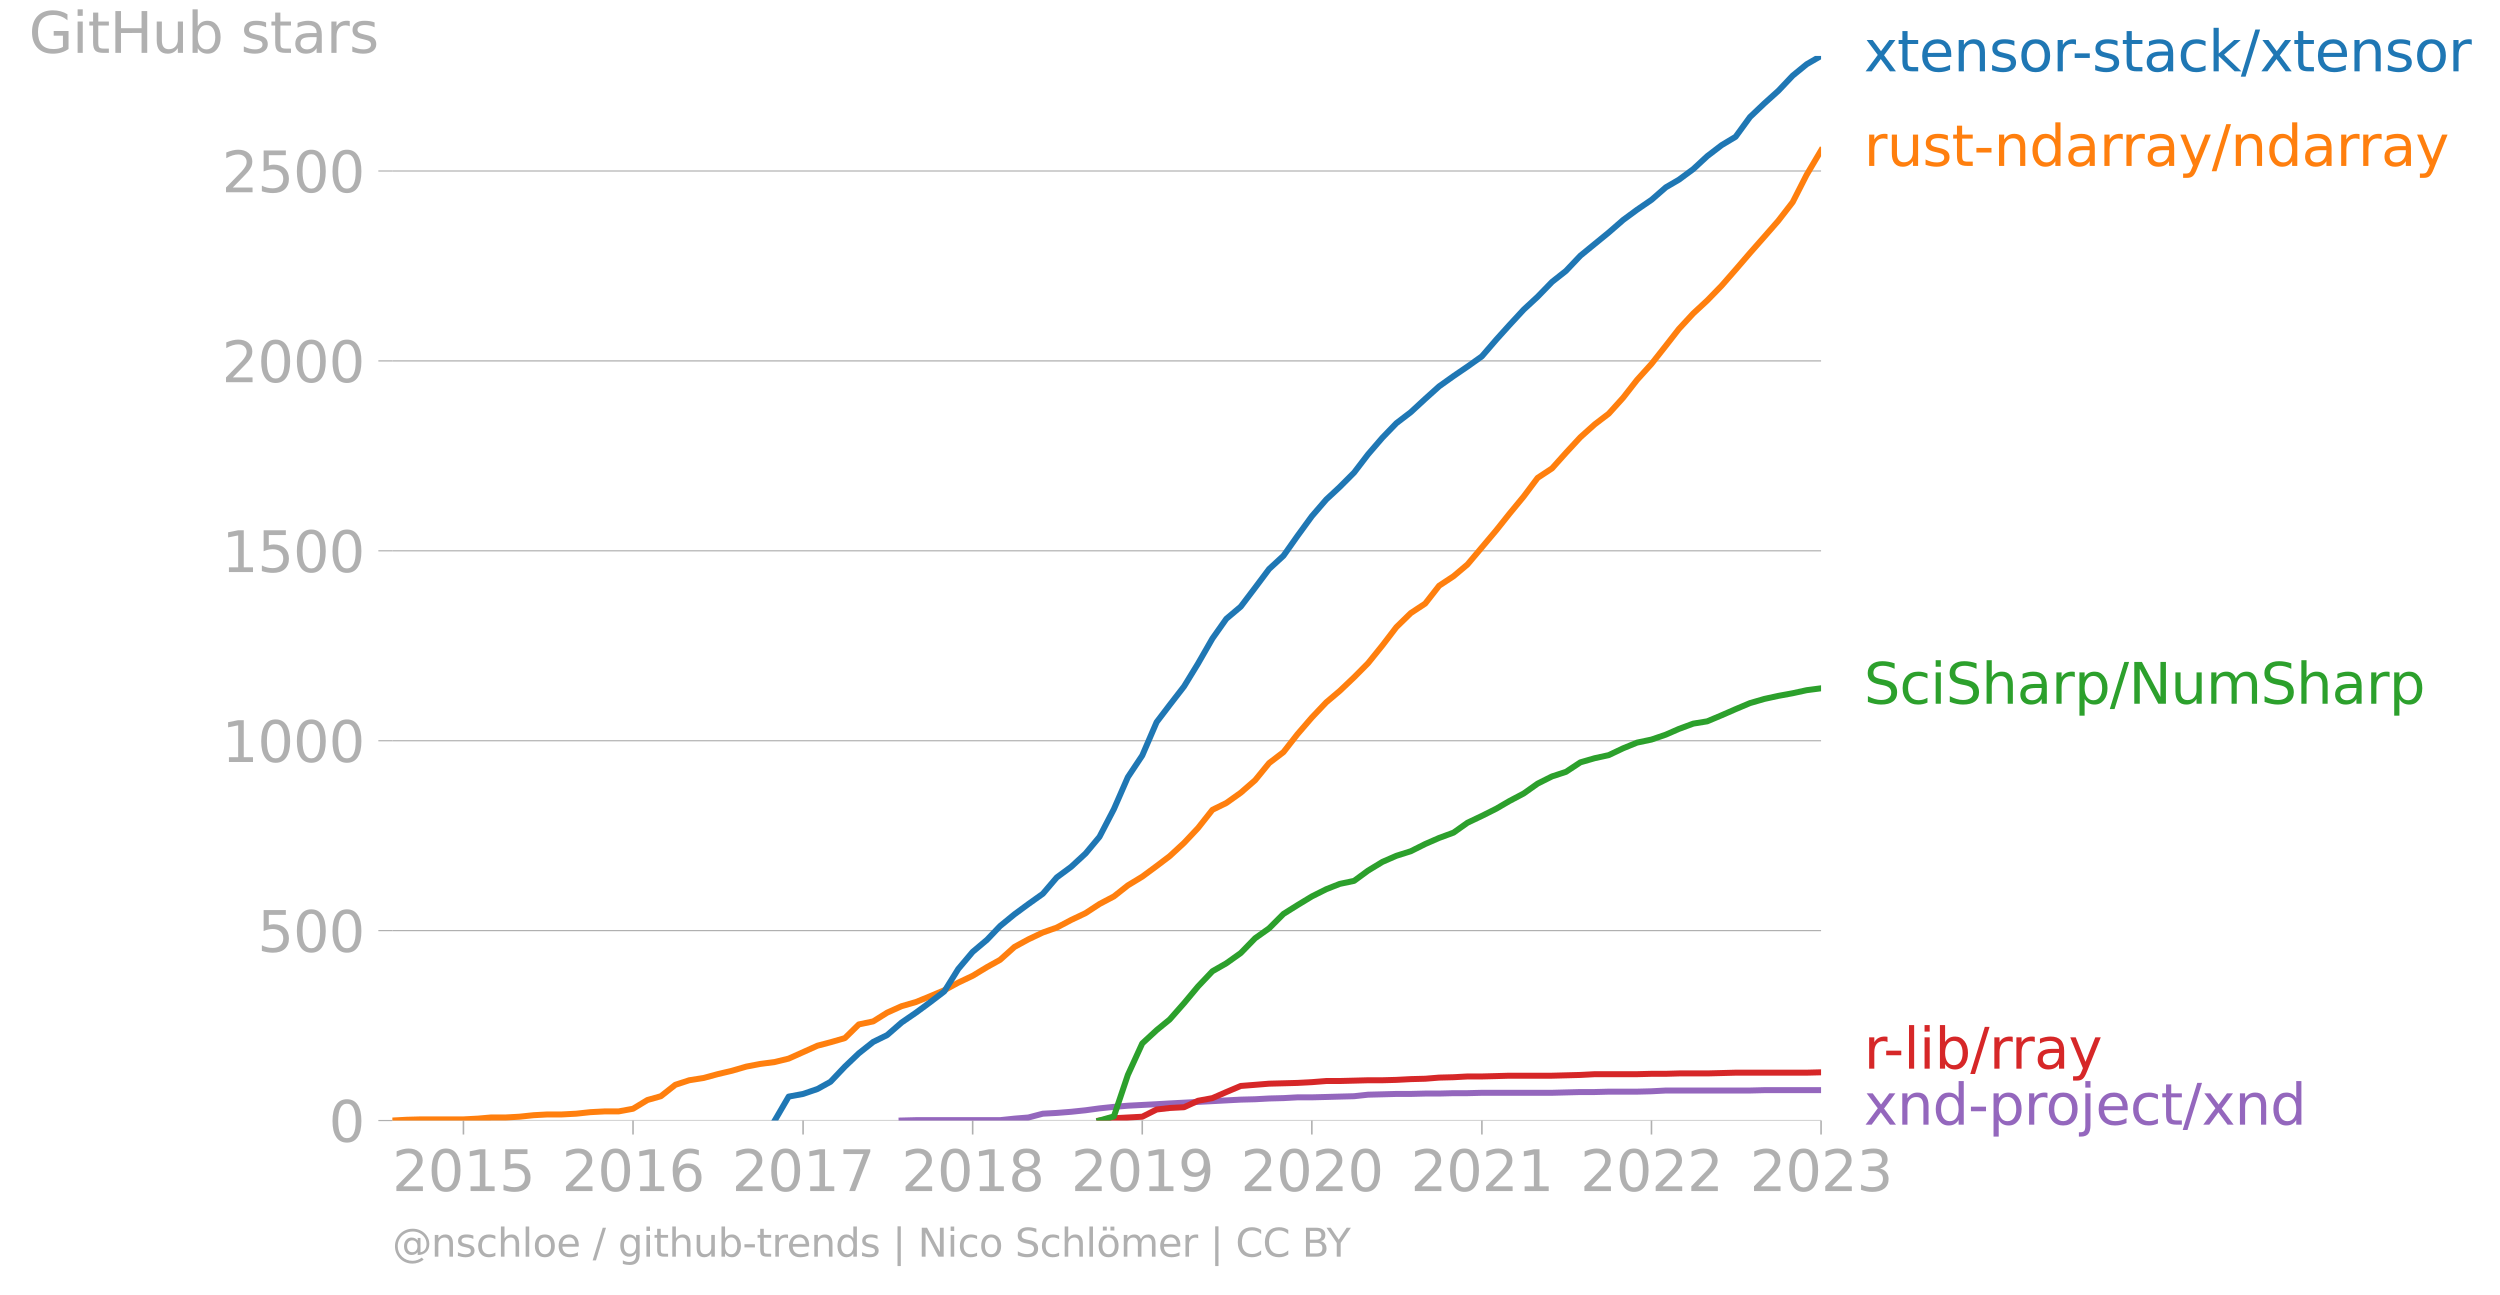 <svg xmlns="http://www.w3.org/2000/svg" xmlns:xlink="http://www.w3.org/1999/xlink" width="833.199" height="431.485" viewBox="0 0 624.9 323.614"><defs><style>*{stroke-linejoin:round;stroke-linecap:butt}</style></defs><g id="figure_1"><path id="patch_1" d="M0 323.614h624.9V0H0v323.614z" style="fill:none"/><g id="axes_1"><path id="patch_2" d="M98.073 280.087h357.12V13.975H98.073v266.112z" style="fill:none"/><g id="matplotlib.axis_1"><g id="xtick_1"><g id="line2d_1"><defs><path id="mc9ad6bde48" d="M0 0v3.5" style="stroke:#b0b0b0;stroke-width:.4"/></defs><use xlink:href="#mc9ad6bde48" x="115.842" y="280.087" style="fill:#b0b0b0;stroke:#b0b0b0;stroke-width:.4"/></g><g id="text_1" style="fill:#b0b0b0" transform="matrix(.14 0 0 -.14 98.027 297.724)"><defs><path id="DejaVuSans-32" d="M1228 531h2203V0H469v531q359 372 979 998 621 627 780 809 303 340 423 576 121 236 121 464 0 372-261 606-261 235-680 235-297 0-627-103-329-103-704-313v638q381 153 712 231 332 78 607 78 725 0 1156-363 431-362 431-968 0-288-108-546-107-257-392-607-78-91-497-524-418-433-1181-1211z" transform="scale(.016)"/><path id="DejaVuSans-30" d="M2034 4250q-487 0-733-480-245-479-245-1442 0-959 245-1439 246-480 733-480 491 0 736 480 246 480 246 1439 0 963-246 1442-245 480-736 480zm0 500q785 0 1199-621 414-620 414-1801 0-1178-414-1799Q2819-91 2034-91q-784 0-1198 620-414 621-414 1799 0 1181 414 1801 414 621 1198 621z" transform="scale(.016)"/><path id="DejaVuSans-31" d="M794 531h1031v3560L703 3866v575l1116 225h631V531h1031V0H794v531z" transform="scale(.016)"/><path id="DejaVuSans-35" d="M691 4666h2478v-532H1269V2991q137 47 274 70 138 23 276 23 781 0 1237-428 457-428 457-1159 0-753-469-1171Q2575-91 1722-91q-294 0-599 50Q819 9 494 109v635q281-153 581-228t634-75q541 0 856 284 316 284 316 772 0 487-316 771-315 285-856 285-253 0-505-56-251-56-513-175v2344z" transform="scale(.016)"/></defs><use xlink:href="#DejaVuSans-32"/><use xlink:href="#DejaVuSans-30" x="63.623"/><use xlink:href="#DejaVuSans-31" x="127.246"/><use xlink:href="#DejaVuSans-35" x="190.869"/></g></g><g id="xtick_2"><use xlink:href="#mc9ad6bde48" id="line2d_2" x="158.232" y="280.087" style="fill:#b0b0b0;stroke:#b0b0b0;stroke-width:.4"/><g id="text_2" style="fill:#b0b0b0" transform="matrix(.14 0 0 -.14 140.417 297.724)"><defs><path id="DejaVuSans-36" d="M2113 2584q-425 0-674-291-248-290-248-796 0-503 248-796 249-292 674-292t673 292q248 293 248 796 0 506-248 796-248 291-673 291zm1253 1979v-575q-238 112-480 171-242 60-480 60-625 0-955-422-329-422-376-1275 184 272 462 417 279 145 613 145 703 0 1111-427 408-426 408-1160 0-719-425-1154Q2819-91 2113-91q-810 0-1238 620-428 621-428 1799 0 1106 525 1764t1409 658q238 0 480-47t505-140z" transform="scale(.016)"/></defs><use xlink:href="#DejaVuSans-32"/><use xlink:href="#DejaVuSans-30" x="63.623"/><use xlink:href="#DejaVuSans-31" x="127.246"/><use xlink:href="#DejaVuSans-36" x="190.869"/></g></g><g id="xtick_3"><use xlink:href="#mc9ad6bde48" id="line2d_3" x="200.738" y="280.087" style="fill:#b0b0b0;stroke:#b0b0b0;stroke-width:.4"/><g id="text_3" style="fill:#b0b0b0" transform="matrix(.14 0 0 -.14 182.923 297.724)"><defs><path id="DejaVuSans-37" d="M525 4666h3000v-269L1831 0h-659l1594 4134H525v532z" transform="scale(.016)"/></defs><use xlink:href="#DejaVuSans-32"/><use xlink:href="#DejaVuSans-30" x="63.623"/><use xlink:href="#DejaVuSans-31" x="127.246"/><use xlink:href="#DejaVuSans-37" x="190.869"/></g></g><g id="xtick_4"><use xlink:href="#mc9ad6bde48" id="line2d_4" x="243.128" y="280.087" style="fill:#b0b0b0;stroke:#b0b0b0;stroke-width:.4"/><g id="text_4" style="fill:#b0b0b0" transform="matrix(.14 0 0 -.14 225.313 297.724)"><defs><path id="DejaVuSans-38" d="M2034 2216q-450 0-708-241-257-241-257-662 0-422 257-663 258-241 708-241t709 242q260 243 260 662 0 421-258 662-257 241-711 241zm-631 268q-406 100-633 378-226 279-226 679 0 559 398 884 399 325 1092 325 697 0 1094-325t397-884q0-400-227-679-226-278-629-378 456-106 710-416 255-309 255-755 0-679-414-1042Q2806-91 2034-91q-771 0-1186 362-414 363-414 1042 0 446 256 755 257 310 713 416zm-231 997q0-362 226-565 227-203 636-203 407 0 636 203 230 203 230 565 0 363-230 566-229 203-636 203-409 0-636-203-226-203-226-566z" transform="scale(.016)"/></defs><use xlink:href="#DejaVuSans-32"/><use xlink:href="#DejaVuSans-30" x="63.623"/><use xlink:href="#DejaVuSans-31" x="127.246"/><use xlink:href="#DejaVuSans-38" x="190.869"/></g></g><g id="xtick_5"><use xlink:href="#mc9ad6bde48" id="line2d_5" x="285.518" y="280.087" style="fill:#b0b0b0;stroke:#b0b0b0;stroke-width:.4"/><g id="text_5" style="fill:#b0b0b0" transform="matrix(.14 0 0 -.14 267.703 297.724)"><defs><path id="DejaVuSans-39" d="M703 97v575q238-113 481-172 244-59 479-59 625 0 954 420 330 420 377 1277-181-269-460-413-278-144-615-144-700 0-1108 423-408 424-408 1159 0 718 425 1152 425 435 1131 435 810 0 1236-621 427-620 427-1801 0-1103-524-1761Q2575-91 1691-91q-238 0-482 47Q966 3 703 97zm1256 1978q425 0 673 290 249 291 249 798 0 503-249 795-248 292-673 292t-673-292q-248-292-248-795 0-507 248-798 248-290 673-290z" transform="scale(.016)"/></defs><use xlink:href="#DejaVuSans-32"/><use xlink:href="#DejaVuSans-30" x="63.623"/><use xlink:href="#DejaVuSans-31" x="127.246"/><use xlink:href="#DejaVuSans-39" x="190.869"/></g></g><g id="xtick_6"><use xlink:href="#mc9ad6bde48" id="line2d_6" x="327.907" y="280.087" style="fill:#b0b0b0;stroke:#b0b0b0;stroke-width:.4"/><g id="text_6" style="fill:#b0b0b0" transform="matrix(.14 0 0 -.14 310.092 297.724)"><use xlink:href="#DejaVuSans-32"/><use xlink:href="#DejaVuSans-30" x="63.623"/><use xlink:href="#DejaVuSans-32" x="127.246"/><use xlink:href="#DejaVuSans-30" x="190.869"/></g></g><g id="xtick_7"><use xlink:href="#mc9ad6bde48" id="line2d_7" x="370.413" y="280.087" style="fill:#b0b0b0;stroke:#b0b0b0;stroke-width:.4"/><g id="text_7" style="fill:#b0b0b0" transform="matrix(.14 0 0 -.14 352.598 297.724)"><use xlink:href="#DejaVuSans-32"/><use xlink:href="#DejaVuSans-30" x="63.623"/><use xlink:href="#DejaVuSans-32" x="127.246"/><use xlink:href="#DejaVuSans-31" x="190.869"/></g></g><g id="xtick_8"><use xlink:href="#mc9ad6bde48" id="line2d_8" x="412.803" y="280.087" style="fill:#b0b0b0;stroke:#b0b0b0;stroke-width:.4"/><g id="text_8" style="fill:#b0b0b0" transform="matrix(.14 0 0 -.14 394.988 297.724)"><use xlink:href="#DejaVuSans-32"/><use xlink:href="#DejaVuSans-30" x="63.623"/><use xlink:href="#DejaVuSans-32" x="127.246"/><use xlink:href="#DejaVuSans-32" x="190.869"/></g></g><g id="xtick_9"><use xlink:href="#mc9ad6bde48" id="line2d_9" x="455.193" y="280.087" style="fill:#b0b0b0;stroke:#b0b0b0;stroke-width:.4"/><g id="text_9" style="fill:#b0b0b0" transform="matrix(.14 0 0 -.14 437.378 297.724)"><defs><path id="DejaVuSans-33" d="M2597 2516q453-97 707-404 255-306 255-756 0-690-475-1069Q2609-91 1734-91q-293 0-604 58T488 141v609q262-153 574-231 313-78 654-78 593 0 904 234t311 681q0 413-289 645-289 233-804 233h-544v519h569q465 0 712 186t247 536q0 359-255 551-254 193-729 193-260 0-557-57-297-56-653-174v562q360 100 674 150t592 50q719 0 1137-327 419-326 419-882 0-388-222-655t-631-370z" transform="scale(.016)"/></defs><use xlink:href="#DejaVuSans-32"/><use xlink:href="#DejaVuSans-30" x="63.623"/><use xlink:href="#DejaVuSans-32" x="127.246"/><use xlink:href="#DejaVuSans-33" x="190.869"/></g></g></g><g id="matplotlib.axis_2"><g id="ytick_1"><path id="line2d_10" d="M98.073 280.087h357.12" clip-path="url(#p2c678dc860)" style="fill:none;stroke:#b0b0b0;stroke-width:.3;stroke-linecap:square"/><g id="line2d_11"><defs><path id="mb47e53a6c4" d="M0 0h-3.5" style="stroke:#b0b0b0;stroke-width:.3"/></defs><use xlink:href="#mb47e53a6c4" x="98.073" y="280.087" style="fill:#b0b0b0;stroke:#b0b0b0;stroke-width:.3"/></g><use xlink:href="#DejaVuSans-30" id="text_10" style="fill:#b0b0b0" transform="matrix(.14 0 0 -.14 82.166 285.406)"/></g><g id="ytick_2"><path id="line2d_12" d="M98.073 232.618h357.12" clip-path="url(#p2c678dc860)" style="fill:none;stroke:#b0b0b0;stroke-width:.3;stroke-linecap:square"/><use xlink:href="#mb47e53a6c4" id="line2d_13" x="98.073" y="232.618" style="fill:#b0b0b0;stroke:#b0b0b0;stroke-width:.3"/><g id="text_11" style="fill:#b0b0b0" transform="matrix(.14 0 0 -.14 64.35 237.936)"><use xlink:href="#DejaVuSans-35"/><use xlink:href="#DejaVuSans-30" x="63.623"/><use xlink:href="#DejaVuSans-30" x="127.246"/></g></g><g id="ytick_3"><path id="line2d_14" d="M98.073 185.148h357.12" clip-path="url(#p2c678dc860)" style="fill:none;stroke:#b0b0b0;stroke-width:.3;stroke-linecap:square"/><use xlink:href="#mb47e53a6c4" id="line2d_15" x="98.073" y="185.148" style="fill:#b0b0b0;stroke:#b0b0b0;stroke-width:.3"/><g id="text_12" style="fill:#b0b0b0" transform="matrix(.14 0 0 -.14 55.443 190.467)"><use xlink:href="#DejaVuSans-31"/><use xlink:href="#DejaVuSans-30" x="63.623"/><use xlink:href="#DejaVuSans-30" x="127.246"/><use xlink:href="#DejaVuSans-30" x="190.869"/></g></g><g id="ytick_4"><path id="line2d_16" d="M98.073 137.68h357.12" clip-path="url(#p2c678dc860)" style="fill:none;stroke:#b0b0b0;stroke-width:.3;stroke-linecap:square"/><use xlink:href="#mb47e53a6c4" id="line2d_17" x="98.073" y="137.679" style="fill:#b0b0b0;stroke:#b0b0b0;stroke-width:.3"/><g id="text_13" style="fill:#b0b0b0" transform="matrix(.14 0 0 -.14 55.443 142.998)"><use xlink:href="#DejaVuSans-31"/><use xlink:href="#DejaVuSans-35" x="63.623"/><use xlink:href="#DejaVuSans-30" x="127.246"/><use xlink:href="#DejaVuSans-30" x="190.869"/></g></g><g id="ytick_5"><path id="line2d_18" d="M98.073 90.21h357.12" clip-path="url(#p2c678dc860)" style="fill:none;stroke:#b0b0b0;stroke-width:.3;stroke-linecap:square"/><use xlink:href="#mb47e53a6c4" id="line2d_19" x="98.073" y="90.21" style="fill:#b0b0b0;stroke:#b0b0b0;stroke-width:.3"/><g id="text_14" style="fill:#b0b0b0" transform="matrix(.14 0 0 -.14 55.443 95.529)"><use xlink:href="#DejaVuSans-32"/><use xlink:href="#DejaVuSans-30" x="63.623"/><use xlink:href="#DejaVuSans-30" x="127.246"/><use xlink:href="#DejaVuSans-30" x="190.869"/></g></g><g id="ytick_6"><path id="line2d_20" d="M98.073 42.741h357.12" clip-path="url(#p2c678dc860)" style="fill:none;stroke:#b0b0b0;stroke-width:.3;stroke-linecap:square"/><use xlink:href="#mb47e53a6c4" id="line2d_21" x="98.073" y="42.741" style="fill:#b0b0b0;stroke:#b0b0b0;stroke-width:.3"/><g id="text_15" style="fill:#b0b0b0" transform="matrix(.14 0 0 -.14 55.443 48.06)"><use xlink:href="#DejaVuSans-32"/><use xlink:href="#DejaVuSans-35" x="63.623"/><use xlink:href="#DejaVuSans-30" x="127.246"/><use xlink:href="#DejaVuSans-30" x="190.869"/></g></g><g id="text_16" style="fill:#b0b0b0" transform="matrix(.14 0 0 -.14 7.2 13.218)"><defs><path id="DejaVuSans-47" d="M3809 666v1253H2778v519h1656V434q-365-259-806-392-440-133-940-133-1094 0-1712 639-617 640-617 1780 0 1144 617 1783 618 639 1712 639 456 0 867-113 411-112 758-331v-672q-350 297-744 447t-828 150q-857 0-1287-478-429-478-429-1425 0-944 429-1422 430-478 1287-478 334 0 596 58 263 58 472 180z" transform="scale(.016)"/><path id="DejaVuSans-69" d="M603 3500h575V0H603v3500zm0 1363h575v-729H603v729z" transform="scale(.016)"/><path id="DejaVuSans-74" d="M1172 4494v-994h1184v-447H1172V1153q0-428 117-550t477-122h590V0h-590q-666 0-919 248-253 249-253 905v1900H172v447h422v994h578z" transform="scale(.016)"/><path id="DejaVuSans-48" d="M628 4666h631V2753h2294v1913h631V0h-631v2222H1259V0H628v4666z" transform="scale(.016)"/><path id="DejaVuSans-75" d="M544 1381v2119h575V1403q0-497 193-746 194-248 582-248 465 0 735 297 271 297 271 810v1984h575V0h-575v538q-209-319-486-474-276-155-642-155-603 0-916 375-312 375-312 1097zm1447 2203z" transform="scale(.016)"/><path id="DejaVuSans-62" d="M3116 1747q0 634-261 995t-717 361q-457 0-718-361t-261-995q0-634 261-995t718-361q456 0 717 361t261 995zM1159 2969q182 312 458 463 277 152 661 152 638 0 1036-506 399-506 399-1331T3314 415Q2916-91 2278-91q-384 0-661 152-276 152-458 464V0H581v4863h578V2969z" transform="scale(.016)"/><path id="DejaVuSans-73" d="M2834 3397v-544q-243 125-506 187-262 63-544 63-428 0-642-131t-214-394q0-200 153-314t616-217l197-44q612-131 870-370t258-667q0-488-386-773Q2250-91 1575-91q-281 0-586 55T347 128v594q319-166 628-249 309-82 613-82 406 0 624 139 219 139 219 392 0 234-158 359-157 125-692 241l-200 47q-534 112-772 345-237 233-237 639 0 494 350 762 350 269 994 269 318 0 599-47 282-46 519-140z" transform="scale(.016)"/><path id="DejaVuSans-61" d="M2194 1759q-697 0-966-159t-269-544q0-306 202-486 202-179 548-179 479 0 768 339t289 901v128h-572zm1147 238V0h-575v531q-197-318-491-470T1556-91q-537 0-855 302-317 302-317 808 0 590 395 890 396 300 1180 300h807v57q0 397-261 614t-733 217q-300 0-585-72-284-72-546-216v532q315 122 612 182 297 61 578 61 760 0 1135-394 375-393 375-1193z" transform="scale(.016)"/><path id="DejaVuSans-72" d="M2631 2963q-97 56-211 82-114 27-251 27-488 0-749-317t-261-911V0H581v3500h578v-544q182 319 472 473 291 155 707 155 59 0 131-8 72-7 159-23l3-590z" transform="scale(.016)"/></defs><use xlink:href="#DejaVuSans-47"/><use xlink:href="#DejaVuSans-69" x="77.49"/><use xlink:href="#DejaVuSans-74" x="105.273"/><use xlink:href="#DejaVuSans-48" x="144.482"/><use xlink:href="#DejaVuSans-75" x="219.678"/><use xlink:href="#DejaVuSans-62" x="283.057"/><use xlink:href="#DejaVuSans-20" x="346.533"/><use xlink:href="#DejaVuSans-73" x="378.32"/><use xlink:href="#DejaVuSans-74" x="430.42"/><use xlink:href="#DejaVuSans-61" x="469.629"/><use xlink:href="#DejaVuSans-72" x="530.908"/><use xlink:href="#DejaVuSans-73" x="572.021"/></g></g><path id="line2d_22" d="m225.359 280.087 3.6-.095H249.98l3.6-.38 3.484-.285 3.6-.95 3.484-.19 3.6-.284 3.6-.38 3.485-.474 3.6-.38 3.484-.285 3.6-.19 3.6-.19 3.253-.19 3.6-.19 3.484-.19 3.6-.19 3.484-.189 3.6-.19 3.6-.095 3.485-.19 3.6-.095 3.484-.19h3.6l3.6-.094 3.369-.095 3.6-.095 3.484-.38 3.6-.095 3.484-.095h3.6l3.6-.095h3.485l3.6-.095h3.484l3.6-.095h17.537l3.484-.095 3.6-.095h3.6l3.485-.095h7.084l3.6-.095 3.6-.19h21.021l3.6-.094H455.193" clip-path="url(#p2c678dc860)" style="fill:none;stroke:#9467bd;stroke-width:1.5;stroke-linecap:square"/><path id="line2d_23" d="m274.833 280.087 3.6-.57 3.484-.19 3.6-.19 3.6-1.804 3.253-.38 3.6-.19 3.484-1.613 3.6-.665 3.484-1.519 3.6-1.519 3.6-.285 3.485-.284 3.6-.095 3.484-.095 3.6-.19 3.6-.285h3.369l3.6-.095 3.484-.095h3.6l3.484-.095 3.6-.19 3.6-.095 3.485-.284 3.6-.095 3.484-.19h3.6l3.6-.095 3.252-.095h10.685l3.484-.095 3.6-.095 3.6-.19H409.204l3.6-.095h3.6l3.252-.095h7.085l3.6-.095 3.484-.095h17.769l3.6-.094" clip-path="url(#p2c678dc860)" style="fill:none;stroke:#d62728;stroke-width:1.5;stroke-linecap:square"/><path id="line2d_24" d="m274.833 280.087 3.6-1.045 3.484-10.348 3.6-7.88 3.6-3.323 3.253-2.658 3.6-4.082 3.484-4.178 3.6-3.797 3.484-1.994 3.6-2.563 3.6-3.703 3.485-2.468 3.6-3.608 3.484-2.183 3.6-2.184 3.6-1.804 3.369-1.329 3.6-.76 3.484-2.563 3.6-2.183 3.484-1.52 3.6-1.139 3.6-1.803 3.485-1.52 3.6-1.329 3.484-2.468 3.6-1.709 3.6-1.804 3.252-1.898 3.6-1.9 3.485-2.468 3.6-1.803 3.484-1.14 3.6-2.373 3.6-1.044 3.485-.76 3.6-1.709 3.484-1.424 3.6-.76 3.6-1.234 3.252-1.424 3.6-1.329 3.485-.57 3.6-1.518 3.484-1.52 3.6-1.518 3.6-1.045 3.485-.76 3.6-.664 3.484-.76 3.6-.474" clip-path="url(#p2c678dc860)" style="fill:none;stroke:#2ca02c;stroke-width:1.5;stroke-linecap:square"/><g id="text_17" style="fill:#1f77b4" transform="matrix(.14 0 0 -.14 465.907 17.838)"><defs><path id="DejaVuSans-78" d="M3513 3500 2247 1797 3578 0h-678L1881 1375 863 0H184l1360 1831L300 3500h678l928-1247 928 1247h679z" transform="scale(.016)"/><path id="DejaVuSans-65" d="M3597 1894v-281H953q38-594 358-905t892-311q331 0 642 81t618 244V178Q3153 47 2828-22t-659-69q-838 0-1327 487-489 488-489 1320 0 859 464 1363 464 505 1252 505 706 0 1117-455 411-454 411-1235zm-575 169q-6 471-264 752-258 282-683 282-481 0-770-272t-333-766l2050 4z" transform="scale(.016)"/><path id="DejaVuSans-6e" d="M3513 2113V0h-575v2094q0 497-194 743-194 247-581 247-466 0-735-297-269-296-269-809V0H581v3500h578v-544q207 316 486 472 280 156 646 156 603 0 912-373 310-373 310-1098z" transform="scale(.016)"/><path id="DejaVuSans-6f" d="M1959 3097q-462 0-731-361t-269-989q0-628 267-989 268-361 733-361 460 0 728 362 269 363 269 988 0 622-269 986-268 364-728 364zm0 487q750 0 1178-488 429-487 429-1349 0-859-429-1349Q2709-91 1959-91q-753 0-1180 489-426 490-426 1349 0 862 426 1349 427 488 1180 488z" transform="scale(.016)"/><path id="DejaVuSans-2d" d="M313 2009h1684v-512H313v512z" transform="scale(.016)"/><path id="DejaVuSans-63" d="M3122 3366v-538q-244 135-489 202t-495 67q-560 0-870-355-309-354-309-995t309-996q310-354 870-354 250 0 495 67t489 202V134Q2881 22 2623-34q-257-57-548-57-791 0-1257 497-465 497-465 1341 0 856 470 1346 471 491 1290 491 265 0 518-55 253-54 491-163z" transform="scale(.016)"/><path id="DejaVuSans-6b" d="M581 4863h578V1991l1716 1509h734L1753 1863 3688 0h-750L1159 1709V0H581v4863z" transform="scale(.016)"/><path id="DejaVuSans-2f" d="M1625 4666h531L531-594H0l1625 5260z" transform="scale(.016)"/></defs><use xlink:href="#DejaVuSans-78"/><use xlink:href="#DejaVuSans-74" x="59.18"/><use xlink:href="#DejaVuSans-65" x="98.389"/><use xlink:href="#DejaVuSans-6e" x="159.912"/><use xlink:href="#DejaVuSans-73" x="223.291"/><use xlink:href="#DejaVuSans-6f" x="275.391"/><use xlink:href="#DejaVuSans-72" x="336.572"/><use xlink:href="#DejaVuSans-2d" x="371.311"/><use xlink:href="#DejaVuSans-73" x="407.395"/><use xlink:href="#DejaVuSans-74" x="459.494"/><use xlink:href="#DejaVuSans-61" x="498.703"/><use xlink:href="#DejaVuSans-63" x="559.982"/><use xlink:href="#DejaVuSans-6b" x="614.963"/><use xlink:href="#DejaVuSans-2f" x="672.873"/><use xlink:href="#DejaVuSans-78" x="706.564"/><use xlink:href="#DejaVuSans-74" x="765.744"/><use xlink:href="#DejaVuSans-65" x="804.953"/><use xlink:href="#DejaVuSans-6e" x="866.477"/><use xlink:href="#DejaVuSans-73" x="929.855"/><use xlink:href="#DejaVuSans-6f" x="981.955"/><use xlink:href="#DejaVuSans-72" x="1043.137"/></g><g id="text_18" style="fill:#ff7f0e" transform="matrix(.14 0 0 -.14 465.907 41.477)"><defs><path id="DejaVuSans-64" d="M2906 2969v1894h575V0h-575v525q-181-312-458-464-276-152-664-152-634 0-1033 506-398 507-398 1332t398 1331q399 506 1033 506 388 0 664-152 277-151 458-463zM947 1747q0-634 261-995t717-361q456 0 718 361 263 361 263 995t-263 995q-262 361-718 361t-717-361q-261-361-261-995z" transform="scale(.016)"/><path id="DejaVuSans-79" d="M2059-325q-243-625-475-815-231-191-618-191H506v481h338q237 0 368 113 132 112 291 531l103 262L191 3500h609L1894 763l1094 2737h609L2059-325z" transform="scale(.016)"/></defs><use xlink:href="#DejaVuSans-72"/><use xlink:href="#DejaVuSans-75" x="41.113"/><use xlink:href="#DejaVuSans-73" x="104.492"/><use xlink:href="#DejaVuSans-74" x="156.592"/><use xlink:href="#DejaVuSans-2d" x="195.801"/><use xlink:href="#DejaVuSans-6e" x="231.885"/><use xlink:href="#DejaVuSans-64" x="295.264"/><use xlink:href="#DejaVuSans-61" x="358.74"/><use xlink:href="#DejaVuSans-72" x="420.02"/><use xlink:href="#DejaVuSans-72" x="459.383"/><use xlink:href="#DejaVuSans-61" x="500.496"/><use xlink:href="#DejaVuSans-79" x="561.775"/><use xlink:href="#DejaVuSans-2f" x="620.955"/><use xlink:href="#DejaVuSans-6e" x="654.646"/><use xlink:href="#DejaVuSans-64" x="718.025"/><use xlink:href="#DejaVuSans-61" x="781.502"/><use xlink:href="#DejaVuSans-72" x="842.781"/><use xlink:href="#DejaVuSans-72" x="882.145"/><use xlink:href="#DejaVuSans-61" x="923.258"/><use xlink:href="#DejaVuSans-79" x="984.537"/></g><g id="text_19" style="fill:#2ca02c" transform="matrix(.14 0 0 -.14 465.907 175.91)"><defs><path id="DejaVuSans-53" d="M3425 4513v-616q-359 172-678 256-319 85-616 85-515 0-795-200t-280-569q0-310 186-468 186-157 705-254l381-78q706-135 1042-474t336-907q0-679-455-1029Q2797-91 1919-91q-331 0-705 75-373 75-773 222v650q384-215 753-325 369-109 725-109 540 0 834 212 294 213 294 607 0 343-211 537t-692 291l-385 75q-706 140-1022 440-315 300-315 835 0 619 436 975t1201 356q329 0 669-60 341-59 697-177z" transform="scale(.016)"/><path id="DejaVuSans-68" d="M3513 2113V0h-575v2094q0 497-194 743-194 247-581 247-466 0-735-297-269-296-269-809V0H581v4863h578V2956q207 316 486 472 280 156 646 156 603 0 912-373 310-373 310-1098z" transform="scale(.016)"/><path id="DejaVuSans-70" d="M1159 525v-1856H581v4831h578v-531q182 312 458 463 277 152 661 152 638 0 1036-506 399-506 399-1331T3314 415Q2916-91 2278-91q-384 0-661 152-276 152-458 464zm1957 1222q0 634-261 995t-717 361q-457 0-718-361t-261-995q0-634 261-995t718-361q456 0 717 361t261 995z" transform="scale(.016)"/><path id="DejaVuSans-4e" d="M628 4666h850L3547 763v3903h612V0h-850L1241 3903V0H628v4666z" transform="scale(.016)"/><path id="DejaVuSans-6d" d="M3328 2828q216 388 516 572t706 184q547 0 844-383 297-382 297-1088V0h-578v2094q0 503-179 746-178 244-543 244-447 0-707-297-259-296-259-809V0h-578v2094q0 506-178 748t-550 242q-441 0-701-298-259-298-259-808V0H581v3500h578v-544q197 322 472 475t653 153q382 0 649-194 267-193 395-562z" transform="scale(.016)"/></defs><use xlink:href="#DejaVuSans-53"/><use xlink:href="#DejaVuSans-63" x="63.477"/><use xlink:href="#DejaVuSans-69" x="118.457"/><use xlink:href="#DejaVuSans-53" x="146.24"/><use xlink:href="#DejaVuSans-68" x="209.717"/><use xlink:href="#DejaVuSans-61" x="273.096"/><use xlink:href="#DejaVuSans-72" x="334.375"/><use xlink:href="#DejaVuSans-70" x="375.488"/><use xlink:href="#DejaVuSans-2f" x="438.965"/><use xlink:href="#DejaVuSans-4e" x="472.656"/><use xlink:href="#DejaVuSans-75" x="547.461"/><use xlink:href="#DejaVuSans-6d" x="610.84"/><use xlink:href="#DejaVuSans-53" x="708.252"/><use xlink:href="#DejaVuSans-68" x="771.729"/><use xlink:href="#DejaVuSans-61" x="835.107"/><use xlink:href="#DejaVuSans-72" x="896.387"/><use xlink:href="#DejaVuSans-70" x="937.5"/></g><g id="text_20" style="fill:#d62728" transform="matrix(.14 0 0 -.14 465.907 267.124)"><defs><path id="DejaVuSans-6c" d="M603 4863h575V0H603v4863z" transform="scale(.016)"/></defs><use xlink:href="#DejaVuSans-72"/><use xlink:href="#DejaVuSans-2d" x="34.738"/><use xlink:href="#DejaVuSans-6c" x="70.822"/><use xlink:href="#DejaVuSans-69" x="98.605"/><use xlink:href="#DejaVuSans-62" x="126.389"/><use xlink:href="#DejaVuSans-2f" x="189.865"/><use xlink:href="#DejaVuSans-72" x="223.557"/><use xlink:href="#DejaVuSans-72" x="262.92"/><use xlink:href="#DejaVuSans-61" x="304.033"/><use xlink:href="#DejaVuSans-79" x="365.313"/></g><g id="text_21" style="fill:#9467bd" transform="matrix(.14 0 0 -.14 465.907 281.124)"><defs><path id="DejaVuSans-6a" d="M603 3500h575V-63q0-668-255-968-254-300-820-300h-219v487H38q328 0 446 152Q603-541 603-63v3563zm0 1363h575v-729H603v729z" transform="scale(.016)"/></defs><use xlink:href="#DejaVuSans-78"/><use xlink:href="#DejaVuSans-6e" x="59.18"/><use xlink:href="#DejaVuSans-64" x="122.559"/><use xlink:href="#DejaVuSans-2d" x="186.035"/><use xlink:href="#DejaVuSans-70" x="222.119"/><use xlink:href="#DejaVuSans-72" x="285.596"/><use xlink:href="#DejaVuSans-6f" x="324.459"/><use xlink:href="#DejaVuSans-6a" x="385.641"/><use xlink:href="#DejaVuSans-65" x="413.424"/><use xlink:href="#DejaVuSans-63" x="474.947"/><use xlink:href="#DejaVuSans-74" x="529.928"/><use xlink:href="#DejaVuSans-2f" x="569.137"/><use xlink:href="#DejaVuSans-78" x="602.828"/><use xlink:href="#DejaVuSans-6e" x="662.008"/><use xlink:href="#DejaVuSans-64" x="725.387"/></g><g id="text_22" style="fill:#b0b0b0" transform="matrix(.097 0 0 -.097 98.073 314.123)"><defs><path id="DejaVuSans-40" d="M2381 1678q0-447 222-702 222-254 610-254 384 0 604 256 221 256 221 700 0 438-225 695-225 258-607 258-378 0-602-256-223-256-223-697zm1703-934q-187-241-429-355t-564-114q-538 0-874 389t-336 1014q0 625 337 1015 338 391 873 391 322 0 565-117 244-117 428-354v409h447V722q457 69 714 417 258 349 258 902 0 334-99 628-98 294-298 544-325 409-792 626t-1017 217q-384 0-738-102-353-101-653-301-490-319-767-836-276-517-276-1120 0-497 179-932 180-434 521-765 328-325 759-495 431-171 922-171 403 0 792 136t714 389l281-347q-390-303-851-464t-936-161q-578 0-1091 205-512 205-912 595Q841 78 631 592q-209 514-209 1105 0 569 212 1084 213 516 607 907 403 396 931 607t1119 211q662 0 1229-272 568-271 952-771 234-307 357-666 124-359 124-744 0-822-497-1297T4084 263v481z" transform="scale(.016)"/><path id="DejaVuSans-67" d="M2906 1791q0 625-258 968-257 344-723 344-462 0-720-344-258-343-258-968 0-622 258-966t720-344q466 0 723 344 258 344 258 966zm575-1357q0-893-397-1329-396-436-1215-436-303 0-572 45t-522 139v559q253-137 500-202 247-66 503-66 566 0 847 295t281 892v285q-178-310-456-463T1784 0Q1141 0 747 490 353 981 353 1791q0 812 394 1302 394 491 1037 491 388 0 666-153t456-462v531h575V434z" transform="scale(.016)"/><path id="DejaVuSans-7c" d="M1344 4891v-6400H813v6400h531z" transform="scale(.016)"/><path id="DejaVuSans-f6" d="M1959 3097q-462 0-731-361t-269-989q0-628 267-989 268-361 733-361 460 0 728 362 269 363 269 988 0 622-269 986-268 364-728 364zm0 487q750 0 1178-488 429-487 429-1349 0-859-429-1349Q2709-91 1959-91q-753 0-1180 489-426 490-426 1349 0 862 426 1349 427 488 1180 488zm295 1266h634v-631h-634v631zm-1222 0h634v-631h-634v631z" transform="scale(.016)"/><path id="DejaVuSans-43" d="M4122 4306v-665q-319 297-680 443-361 147-767 147-800 0-1225-489t-425-1414q0-922 425-1411t1225-489q406 0 767 147t680 444V359q-331-225-702-338-370-112-782-112-1060 0-1670 648-609 649-609 1771 0 1125 609 1773 610 649 1670 649 418 0 788-111 371-111 696-333z" transform="scale(.016)"/><path id="DejaVuSans-42" d="M1259 2228V519h1013q509 0 754 211 246 211 246 645 0 438-246 645-245 208-754 208H1259zm0 1919V2741h935q462 0 688 173 227 174 227 530 0 353-227 528-226 175-688 175h-935zm-631 519h1613q722 0 1112-300 391-300 391-853 0-429-200-682t-588-315q466-100 724-418 258-317 258-792 0-625-425-966Q3088 0 2303 0H628v4666z" transform="scale(.016)"/><path id="DejaVuSans-59" d="M-13 4666h679l1293-1919 1285 1919h678L2272 2222V0h-634v2222L-13 4666z" transform="scale(.016)"/></defs><use xlink:href="#DejaVuSans-40"/><use xlink:href="#DejaVuSans-6e" x="100"/><use xlink:href="#DejaVuSans-73" x="163.379"/><use xlink:href="#DejaVuSans-63" x="215.479"/><use xlink:href="#DejaVuSans-68" x="270.459"/><use xlink:href="#DejaVuSans-6c" x="333.838"/><use xlink:href="#DejaVuSans-6f" x="361.621"/><use xlink:href="#DejaVuSans-65" x="422.803"/><use xlink:href="#DejaVuSans-20" x="484.326"/><use xlink:href="#DejaVuSans-2f" x="516.113"/><use xlink:href="#DejaVuSans-20" x="549.805"/><use xlink:href="#DejaVuSans-67" x="581.592"/><use xlink:href="#DejaVuSans-69" x="645.068"/><use xlink:href="#DejaVuSans-74" x="672.852"/><use xlink:href="#DejaVuSans-68" x="712.061"/><use xlink:href="#DejaVuSans-75" x="775.439"/><use xlink:href="#DejaVuSans-62" x="838.818"/><use xlink:href="#DejaVuSans-2d" x="902.295"/><use xlink:href="#DejaVuSans-74" x="938.379"/><use xlink:href="#DejaVuSans-72" x="977.588"/><use xlink:href="#DejaVuSans-65" x="1016.451"/><use xlink:href="#DejaVuSans-6e" x="1077.975"/><use xlink:href="#DejaVuSans-64" x="1141.354"/><use xlink:href="#DejaVuSans-73" x="1204.83"/><use xlink:href="#DejaVuSans-20" x="1256.93"/><use xlink:href="#DejaVuSans-7c" x="1288.717"/><use xlink:href="#DejaVuSans-20" x="1322.408"/><use xlink:href="#DejaVuSans-4e" x="1354.195"/><use xlink:href="#DejaVuSans-69" x="1429"/><use xlink:href="#DejaVuSans-63" x="1456.783"/><use xlink:href="#DejaVuSans-6f" x="1511.764"/><use xlink:href="#DejaVuSans-20" x="1572.945"/><use xlink:href="#DejaVuSans-53" x="1604.732"/><use xlink:href="#DejaVuSans-63" x="1668.209"/><use xlink:href="#DejaVuSans-68" x="1723.189"/><use xlink:href="#DejaVuSans-6c" x="1786.568"/><use xlink:href="#DejaVuSans-f6" x="1814.352"/><use xlink:href="#DejaVuSans-6d" x="1875.533"/><use xlink:href="#DejaVuSans-65" x="1972.945"/><use xlink:href="#DejaVuSans-72" x="2034.469"/><use xlink:href="#DejaVuSans-20" x="2075.582"/><use xlink:href="#DejaVuSans-7c" x="2107.369"/><use xlink:href="#DejaVuSans-20" x="2141.061"/><use xlink:href="#DejaVuSans-43" x="2172.848"/><use xlink:href="#DejaVuSans-43" x="2242.672"/><use xlink:href="#DejaVuSans-20" x="2312.496"/><use xlink:href="#DejaVuSans-42" x="2344.283"/><use xlink:href="#DejaVuSans-59" x="2407.387"/></g><path id="line2d_25" d="m98.073 280.087 3.6-.19 3.484-.095h10.685l3.6-.19 3.252-.285h3.6l3.484-.19 3.6-.38 3.485-.19h3.6l3.6-.19 3.484-.379 3.6-.19h3.485l3.6-.664 3.6-2.184 3.368-.95 3.6-2.848 3.484-1.139 3.6-.57 3.485-.949 3.6-.854 3.6-1.045 3.484-.664 3.6-.475 3.485-.854 3.6-1.614 3.6-1.614 3.252-.855 3.6-1.044 3.484-3.418 3.6-.76 3.485-2.183 3.6-1.614 3.6-1.044 3.484-1.424 3.6-1.52 3.484-1.898 3.6-1.709 3.601-2.183 3.252-1.804 3.6-3.228 3.484-1.899 3.6-1.709 3.484-1.234 3.6-1.899 3.6-1.709 3.485-2.278 3.6-1.899 3.484-2.753 3.6-2.184 3.6-2.658 3.253-2.468 3.6-3.323 3.484-3.703 3.6-4.557 3.484-1.709 3.6-2.563 3.6-3.133 3.485-4.272 3.6-2.753 3.484-4.463 3.6-4.177 3.6-3.797 3.369-2.849 3.6-3.417 3.484-3.513 3.6-4.462 3.484-4.557 3.6-3.513 3.6-2.373 3.485-4.462 3.6-2.374 3.484-2.943 3.6-4.272 3.6-4.272 3.252-4.083 3.6-4.367 3.485-4.652 3.6-2.373 3.484-3.893 3.6-3.892 3.6-3.228 3.485-2.658 3.6-3.988 3.484-4.462 3.6-3.987 3.6-4.557 3.252-4.178 3.6-3.892 3.485-3.228 3.6-3.703 3.484-3.987 3.6-4.177 3.6-4.083 3.485-3.987 3.6-4.652 3.484-6.836 3.6-6.076" clip-path="url(#p2c678dc860)" style="fill:none;stroke:#ff7f0e;stroke-width:1.5;stroke-linecap:square"/><path id="line2d_26" d="m193.654 280.087 3.484-5.981 3.6-.665 3.6-1.234 3.252-1.804 3.6-3.798 3.484-3.322 3.6-2.849 3.485-1.708 3.6-3.133 3.6-2.469 3.484-2.563 3.6-2.753 3.484-5.602 3.6-4.272 3.601-3.038 3.252-3.418 3.6-2.943 3.484-2.563 3.6-2.563 3.484-4.083 3.6-2.658 3.6-3.323 3.485-4.177 3.6-6.93 3.484-7.976 3.6-5.411 3.6-8.355 3.253-4.272 3.6-4.652 3.484-5.696 3.6-6.266 3.484-4.937 3.6-3.038 3.6-4.747 3.485-4.652 3.6-3.323 3.484-4.936 3.6-4.937 3.6-4.177 3.369-3.133 3.6-3.608 3.484-4.557 3.6-4.177 3.484-3.608 3.6-2.753 3.6-3.323 3.485-3.133 3.6-2.563 3.484-2.374 3.6-2.563 3.6-4.177 3.252-3.608 3.6-3.893 3.485-3.227 3.6-3.703 3.484-2.753 3.6-3.798 3.6-2.943 3.485-2.848 3.6-3.133 3.484-2.563 3.6-2.469 3.6-3.133 3.252-1.898 3.6-2.659 3.485-3.228 3.6-2.753 3.484-2.088 3.6-4.937 3.6-3.418 3.485-3.133 3.6-3.798 3.484-2.848 3.6-2.088" clip-path="url(#p2c678dc860)" style="fill:none;stroke:#1f77b4;stroke-width:1.5;stroke-linecap:square"/></g></g><defs><clipPath id="p2c678dc860"><path d="M98.073 13.975h357.12v266.112H98.073z"/></clipPath></defs></svg>